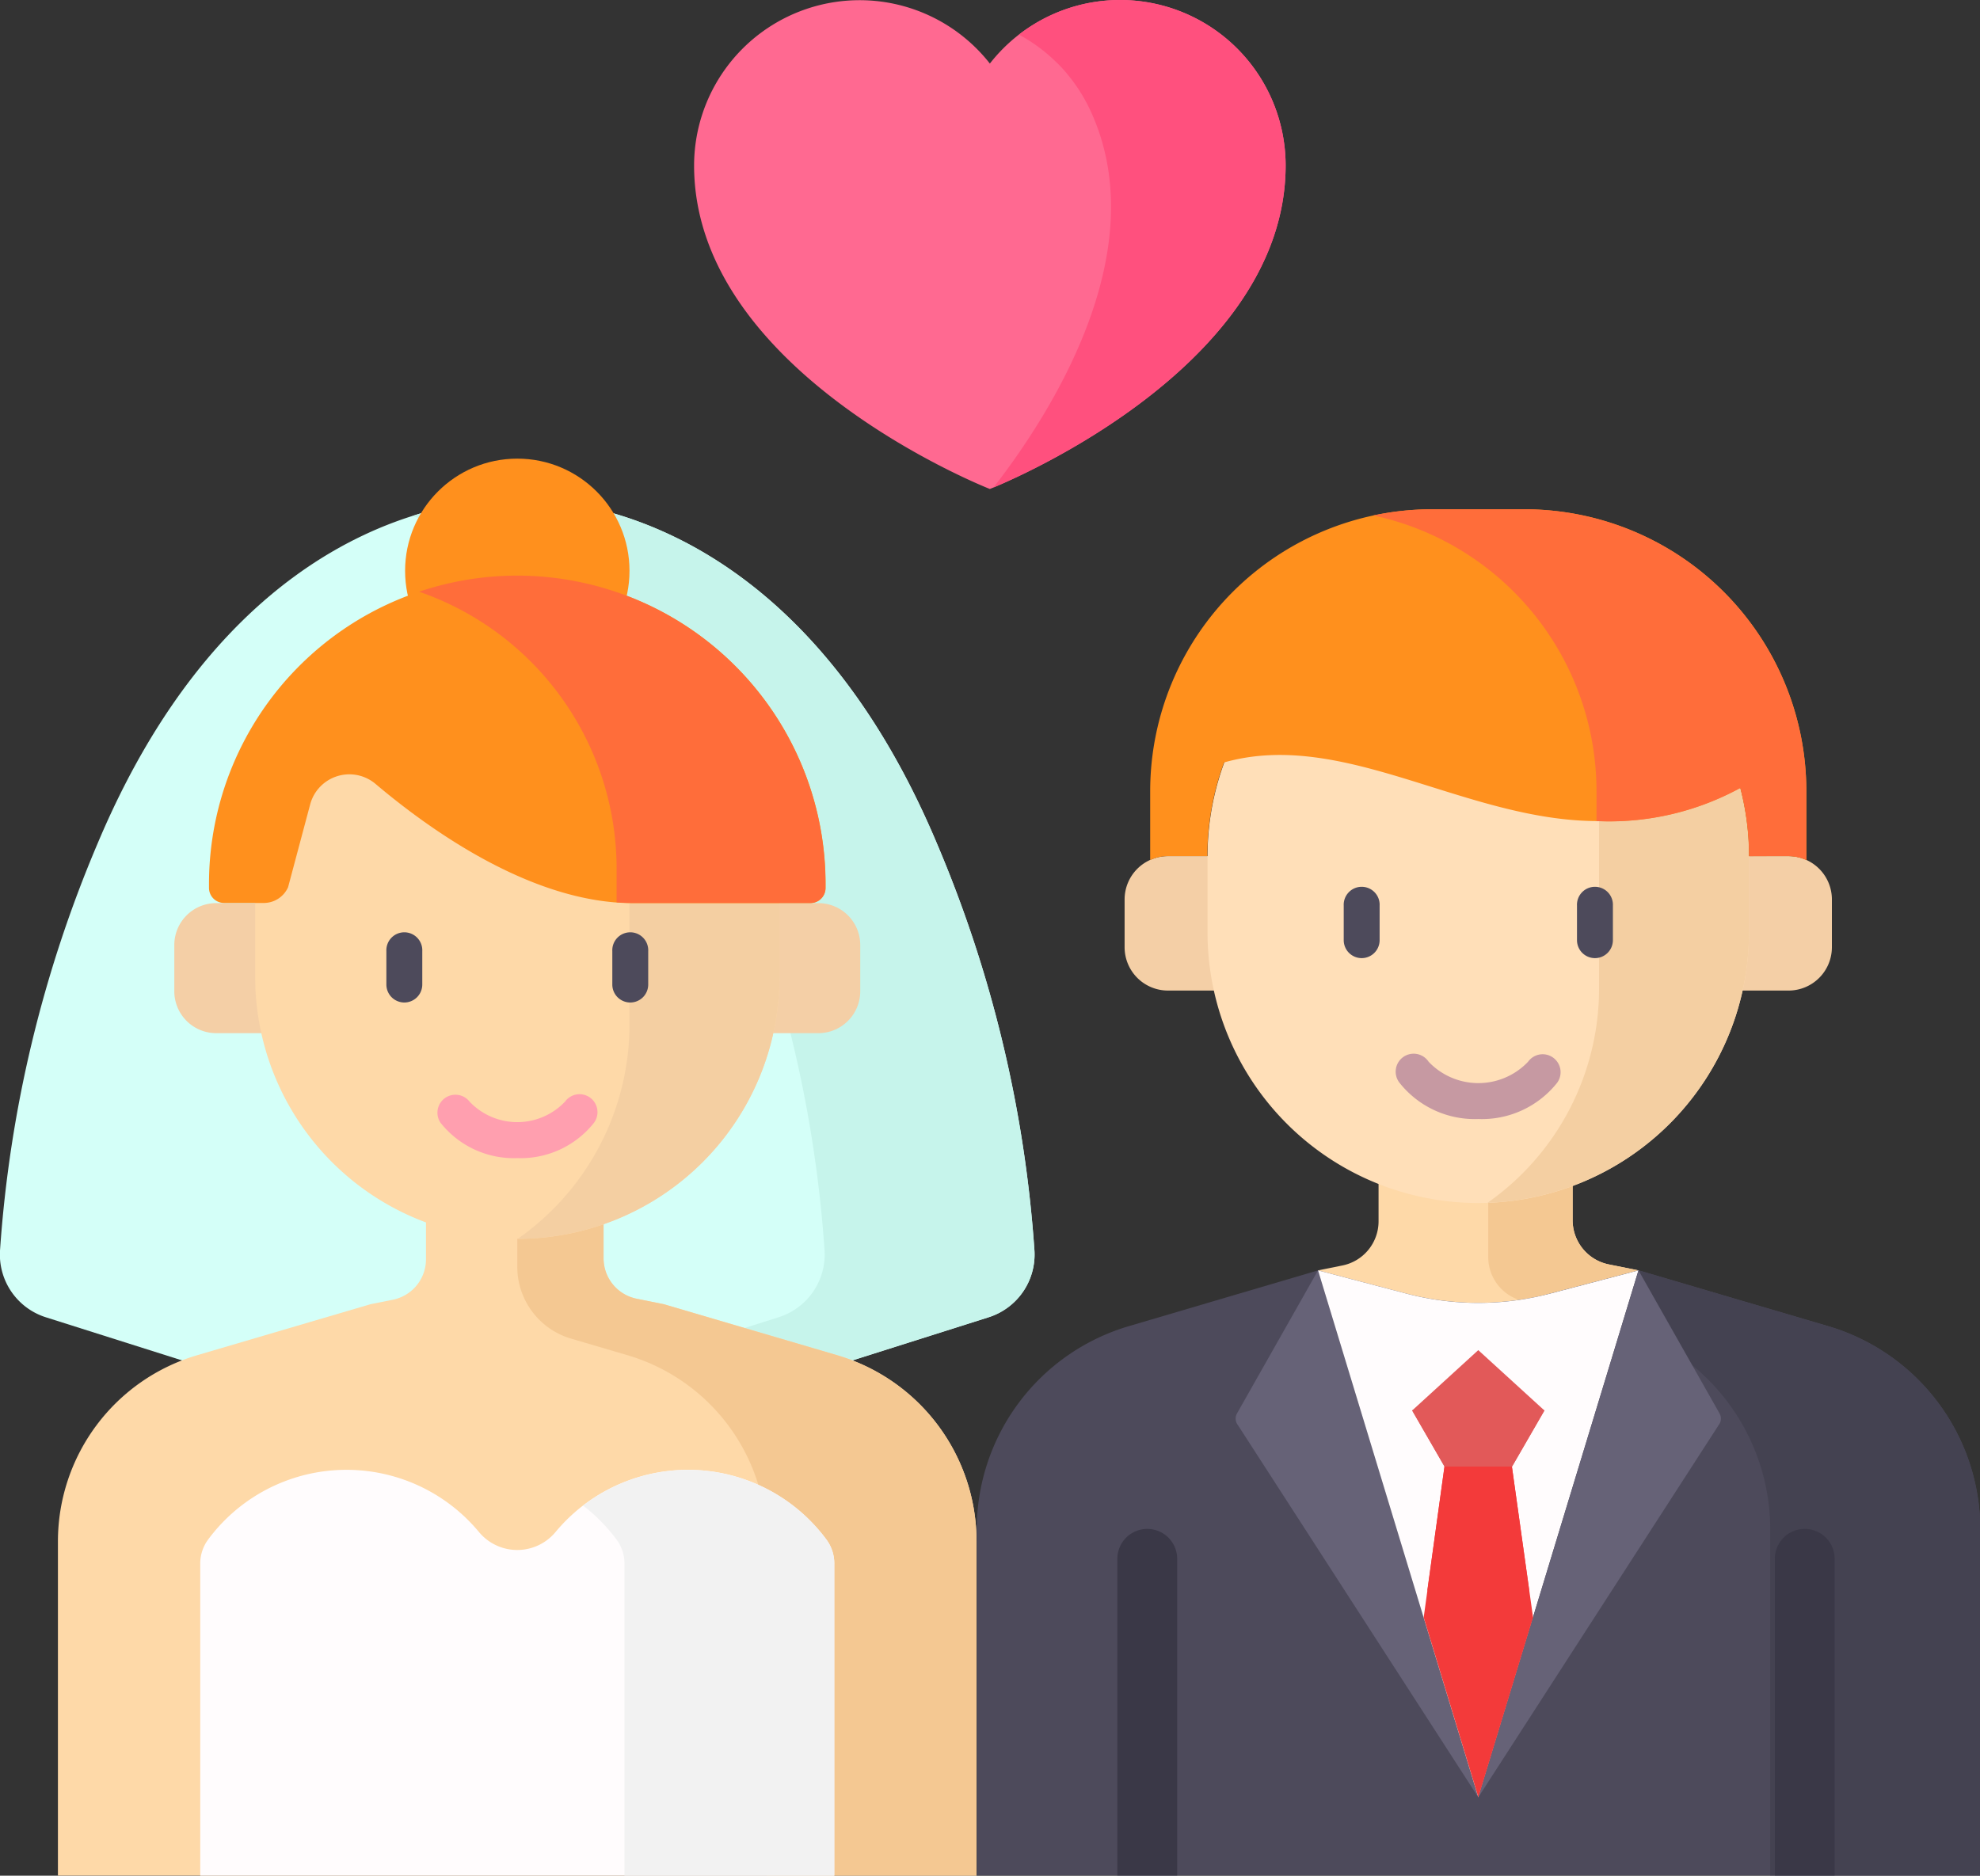 <svg xmlns="http://www.w3.org/2000/svg" width="50.241" height="47.6" viewBox="0 0 50.241 47.6">
  <rect x="0" y="0" width="50.241" height="47.6" fill="#333333" stroke="none"/>
  <g id="wedding-couple" transform="translate(0 -13.455)">
    <path id="Path_878" data-name="Path 878" d="M348.951,320.327l-.753-.151a1.144,1.144,0,0,1-.919-1.122v-1.085h-4.925v1.112a1.144,1.144,0,0,1-.919,1.122l-.617.124v4.142h8.133v-4.142Z" transform="translate(-307.374 -274.633)" fill="#fed9a8"/>
    <path id="Path_879" data-name="Path 879" d="M384.84,317.969v2.021a1.144,1.144,0,0,0,.919,1.122l2.894.576v-1.361l-.753-.151a1.144,1.144,0,0,1-.919-1.122v-1.085Z" transform="translate(-347.077 -274.633)" fill="#f4c892"/>
    <path id="Path_880" data-name="Path 880" d="M269.312,342l-2.234.587a7.21,7.21,0,0,1-3.664,0L261.181,342l-4.8,1.415a5.38,5.38,0,0,0-3.861,5.161v8.78h25.462v-8.78a5.38,5.38,0,0,0-3.861-5.161Z" transform="translate(-227.736 -296.306)" fill="#4d4a5b"/>
    <path id="Path_881" data-name="Path 881" d="M402.6,343.416l-4.8-1.415-2.818.74,2.29.674a5.38,5.38,0,0,1,3.861,5.161v8.78h5.332v-8.78A5.38,5.38,0,0,0,402.6,343.416Z" transform="translate(-356.215 -296.307)" fill="#444251"/>
    <path id="Path_882" data-name="Path 882" d="M23.774,151.477c-3.884-9.229-10.531-8.721-10.649-8.711-.118-.01-6.765-.518-10.649,8.711A31.967,31.967,0,0,0,0,161.807,1.67,1.67,0,0,0,1.165,163.5l11.961,3.788L25.087,163.5a1.67,1.67,0,0,0,1.162-1.689A31.97,31.97,0,0,0,23.774,151.477Z" transform="translate(0 -116.615)" fill="#d4fff8"/>
    <path id="Path_883" data-name="Path 883" d="M122.413,161.807a31.967,31.967,0,0,0-2.474-10.33c-3.884-9.229-10.531-8.721-10.649-8.711a7.547,7.547,0,0,0-2.662.4c2.313.733,5.65,2.76,7.986,8.312a31.97,31.97,0,0,1,2.474,10.33,1.67,1.67,0,0,1-1.162,1.689l-9.3,2.945,2.662.843,11.961-3.788A1.67,1.67,0,0,0,122.413,161.807Z" transform="translate(-96.165 -116.615)" fill="#c6f4eb"/>
    <path id="Path_884" data-name="Path 884" d="M34.778,332.219l-4.4-1.295h0l-.689-.139a1.047,1.047,0,0,1-.841-1.027v-.993H24.342v1.018a1.047,1.047,0,0,1-.841,1.027l-.564.113h0l-4.4,1.295a4.925,4.925,0,0,0-3.534,4.724v8.482H38.312v-8.482A4.925,4.925,0,0,0,34.778,332.219Z" transform="translate(-13.533 -284.371)" fill="#fed9a8"/>
    <path id="Path_885" data-name="Path 885" d="M141.879,332.219l-4.4-1.295h0l-.689-.139a1.047,1.047,0,0,1-.841-1.027v-.993H133.76v1.208a1.9,1.9,0,0,0,1.365,1.824l1.431.421a4.925,4.925,0,0,1,3.534,4.724v8.482h5.323v-8.482A4.925,4.925,0,0,0,141.879,332.219Z" transform="translate(-120.634 -284.371)" fill="#f4c892"/>
    <circle id="Ellipse_406" data-name="Ellipse 406" cx="2.847" cy="2.847" r="2.847" transform="translate(10.279 25.094)" fill="#ff901d"/>
    <g id="Group_1668" data-name="Group 1668" transform="translate(4.423 36.37)">
      <path id="Path_886" data-name="Path 886" d="M199.283,250.285h-1.342v-3.3h1.342a1.063,1.063,0,0,1,1.063,1.063v1.178A1.063,1.063,0,0,1,199.283,250.285Z" transform="translate(-182.941 -246.981)" fill="#f4cfa6"/>
      <path id="Path_887" data-name="Path 887" d="M46.137,250.285h1.342v-3.3H46.137a1.063,1.063,0,0,0-1.063,1.063v1.178A1.063,1.063,0,0,0,46.137,250.285Z" transform="translate(-45.074 -246.981)" fill="#f4cfa6"/>
    </g>
    <path id="Path_888" data-name="Path 888" d="M72.631,194.412h0a6.651,6.651,0,0,1-6.651-6.651v-1.869a6.651,6.651,0,0,1,6.651-6.651h0a6.651,6.651,0,0,1,6.651,6.651v1.869A6.651,6.651,0,0,1,72.631,194.412Z" transform="translate(-59.505 -149.518)" fill="#fed9a8"/>
    <path id="Path_889" data-name="Path 889" d="M136.7,185.765v9.084a6.641,6.641,0,0,1-2.836,5.447,6.651,6.651,0,0,0,6.641-6.651v-1.869A6.65,6.65,0,0,0,136.7,185.765Z" transform="translate(-120.727 -155.402)" fill="#f4cfa2"/>
    <path id="Path_890" data-name="Path 890" d="M69.682,170.249v-.1a7.823,7.823,0,0,0-7.823-7.823h0a7.823,7.823,0,0,0-7.823,7.823v.1a.383.383,0,0,0,.383.383h1.006a.675.675,0,0,0,.618-.4l.56-2.1a1.029,1.029,0,0,1,1.659-.521c1.456,1.23,4.012,3.025,6.524,3.025H69.3A.383.383,0,0,0,69.682,170.249Z" transform="translate(-48.733 -134.262)" fill="#ff901d"/>
    <path id="Path_891" data-name="Path 891" d="M110.863,162.325h0a7.81,7.81,0,0,0-2.491.408,7.441,7.441,0,0,1,5.012,7.032v.851c.136.01.271.016.406.016H118.3a.383.383,0,0,0,.383-.383v-.1A7.823,7.823,0,0,0,110.863,162.325Z" transform="translate(-97.738 -134.262)" fill="#ff6d3a"/>
    <path id="Path_892" data-name="Path 892" d="M67.874,395.969a1.021,1.021,0,0,0-.2-.609,4.368,4.368,0,0,0-6.87-.194,1.263,1.263,0,0,1-1.948,0,4.368,4.368,0,0,0-6.87.194,1.021,1.021,0,0,0-.2.609v7.92H67.874v-7.92Z" transform="translate(-46.705 -342.835)" fill="#fffcfd"/>
    <path id="Path_893" data-name="Path 893" d="M156.957,395.361a4.367,4.367,0,0,0-6.174-.863,4.4,4.4,0,0,1,.849.863,1.021,1.021,0,0,1,.2.609v7.92h5.325v-7.92A1.021,1.021,0,0,0,156.957,395.361Z" transform="translate(-135.987 -342.835)" fill="#f2f2f2"/>
    <g id="Group_1669" data-name="Group 1669" transform="translate(28.352 52.255)">
      <path id="Path_894" data-name="Path 894" d="M290.451,417.658v-8.036a.759.759,0,0,0-1.518,0v8.036h1.518Z" transform="translate(-288.933 -408.863)" fill="#3a3847"/>
      <path id="Path_895" data-name="Path 895" d="M460.5,417.658v-8.036a.759.759,0,0,0-1.518,0v8.036H460.5Z" transform="translate(-442.299 -408.863)" fill="#3a3847"/>
    </g>
    <g id="Group_1670" data-name="Group 1670" transform="translate(28.538 35.181)">
      <path id="Path_896" data-name="Path 896" d="M448.894,238.271h-1.48v-3.412h1.48a1.1,1.1,0,0,1,1.1,1.1v1.217A1.1,1.1,0,0,1,448.894,238.271Z" transform="translate(-432.049 -234.859)" fill="#f4cfa6"/>
      <path id="Path_897" data-name="Path 897" d="M291.926,238.271h1.48v-3.412h-1.48a1.1,1.1,0,0,0-1.1,1.1v1.217A1.1,1.1,0,0,0,291.926,238.271Z" transform="translate(-290.828 -234.859)" fill="#f4cfa6"/>
    </g>
    <path id="Path_898" data-name="Path 898" d="M319.12,180.563h0a6.869,6.869,0,0,1-6.869-6.869v-1.931a6.869,6.869,0,0,1,6.869-6.869h0a6.869,6.869,0,0,1,6.869,6.869v1.931A6.869,6.869,0,0,1,319.12,180.563Z" transform="translate(-281.611 -136.579)" fill="#ffdfb8"/>
    <path id="Path_899" data-name="Path 899" d="M387.5,172.25v9.5a6.641,6.641,0,0,1-2.828,5.441,6.868,6.868,0,0,0,6.632-6.863V178.4A6.868,6.868,0,0,0,387.5,172.25Z" transform="translate(-346.925 -143.213)" fill="#f4cfa2"/>
    <path id="Path_900" data-name="Path 900" d="M190.291,13.455a4.19,4.19,0,0,0-3.308,1.613,4.2,4.2,0,0,0-7.505,2.585c0,5.274,7.505,8.211,7.505,8.211s7.505-2.937,7.505-8.211A4.2,4.2,0,0,0,190.291,13.455Z" transform="translate(-161.866)" fill="#ff6991"/>
    <path id="Path_901" data-name="Path 901" d="M260.138,13.455a4.177,4.177,0,0,0-2.569.879,4.192,4.192,0,0,1,.886.64l.053.05.045.044a3.067,3.067,0,0,1,.247.272,4.2,4.2,0,0,1,.578.912c1.656,3.55-.985,7.682-2.453,9.573.863-.359,7.411-3.246,7.411-8.172A4.2,4.2,0,0,0,260.138,13.455Z" transform="translate(-231.714)" fill="#ff507e"/>
    <path id="Path_902" data-name="Path 902" d="M321.624,342l-2.054,3.627a.268.268,0,0,0,.021.3l6.1,9.447Z" transform="translate(-288.18 -296.306)" fill="#666277"/>
    <path id="Path_903" data-name="Path 903" d="M313.111,153.941h.506a1.093,1.093,0,0,1,.451.1v-1.746a7.156,7.156,0,0,0-7.156-7.156h-2.338a7.156,7.156,0,0,0-7.156,7.156v1.746a1.093,1.093,0,0,1,.451-.1h1a6.854,6.854,0,0,1,.424-2.377c3.038-.861,6.125,1.488,9.482,1.488a6.93,6.93,0,0,0,3.6-.834h.018a6.882,6.882,0,0,1,.219,1.723Z" transform="translate(-268.233 -118.76)" fill="#ff901d"/>
    <path id="Path_904" data-name="Path 904" d="M365.159,153.941h.506a1.093,1.093,0,0,1,.451.1v-1.746a7.156,7.156,0,0,0-7.156-7.156h-2.338a7.18,7.18,0,0,0-1.493.157,7.158,7.158,0,0,1,5.663,7v.758h.035a6.93,6.93,0,0,0,3.6-.834h.018a6.879,6.879,0,0,1,.219,1.723Z" transform="translate(-320.282 -118.76)" fill="#ff6d3a"/>
    <path id="Path_905" data-name="Path 905" d="M348.956,342l-2.245.59a7.165,7.165,0,0,1-3.641,0l-2.245-.59,4.066,13.37Z" transform="translate(-307.381 -296.306)" fill="#fffcfd"/>
    <path id="Path_906" data-name="Path 906" d="M371.174,387.395h-1.565l-.506,3.654,1.291,3.772,1.291-3.772Z" transform="translate(-332.884 -337.246)" fill="#f33a3a"/>
    <path id="Path_907" data-name="Path 907" d="M366.833,370.1l-1.678.8.821,1.422h1.715l.821-1.422Z" transform="translate(-329.323 -321.652)" fill="#e25959"/>
    <path id="Path_908" data-name="Path 908" d="M386.323,342l2.054,3.627a.268.268,0,0,1-.021.3l-6.1,9.447Z" transform="translate(-344.747 -296.306)" fill="#666277"/>
    <path id="Path_909" data-name="Path 909" d="M370.285,387.395H368.72l-.6,4.353,1.387,4.563,1.388-4.564Z" transform="translate(-331.995 -337.246)" fill="#f33a3a"/>
    <path id="Path_910" data-name="Path 910" d="M366.833,362.625l-1.678,1.532.821,1.422h1.715l.821-1.422Z" transform="translate(-329.323 -314.907)" fill="#e25959"/>
    <g id="Group_1671" data-name="Group 1671" transform="translate(9.804 37.131)">
      <path id="Path_911" data-name="Path 911" d="M100.36,256.5a.456.456,0,0,1-.456-.455v-.849a.456.456,0,1,1,.911,0v.849A.456.456,0,0,1,100.36,256.5Z" transform="translate(-99.904 -254.735)" fill="#4d4a5b"/>
      <path id="Path_912" data-name="Path 912" d="M158.786,256.5a.456.456,0,0,1-.455-.455v-.849a.456.456,0,1,1,.911,0v.849A.456.456,0,0,1,158.786,256.5Z" transform="translate(-152.598 -254.735)" fill="#4d4a5b"/>
    </g>
    <path id="Path_913" data-name="Path 913" d="M115.052,298.073a2.372,2.372,0,0,1-1.95-.9.456.456,0,0,1,.74-.532,1.67,1.67,0,0,0,2.42,0,.457.457,0,0,1,.37-.19.456.456,0,0,1,.369.722A2.373,2.373,0,0,1,115.052,298.073Z" transform="translate(-101.926 -255.228)" fill="#ff9faf"/>
    <g id="Group_1672" data-name="Group 1672" transform="translate(34.094 35.982)">
      <path id="Path_914" data-name="Path 914" d="M347.9,244.809a.456.456,0,0,1-.456-.456v-.877a.456.456,0,1,1,.911,0v.877A.456.456,0,0,1,347.9,244.809Z" transform="translate(-347.442 -243.021)" fill="#4d4a5b"/>
      <path id="Path_915" data-name="Path 915" d="M408.243,244.809a.456.456,0,0,1-.456-.456v-.877a.456.456,0,1,1,.911,0v.877A.456.456,0,0,1,408.243,244.809Z" transform="translate(-401.866 -243.021)" fill="#4d4a5b"/>
    </g>
    <path id="Path_916" data-name="Path 916" d="M363.074,287.751a2.435,2.435,0,0,1-2-.922.456.456,0,1,1,.74-.532,1.739,1.739,0,0,0,2.524,0,.457.457,0,0,1,.37-.19.456.456,0,0,1,.369.722A2.436,2.436,0,0,1,363.074,287.751Z" transform="translate(-325.564 -245.898)" fill="#c699a2"/>
  </g>
</svg>
